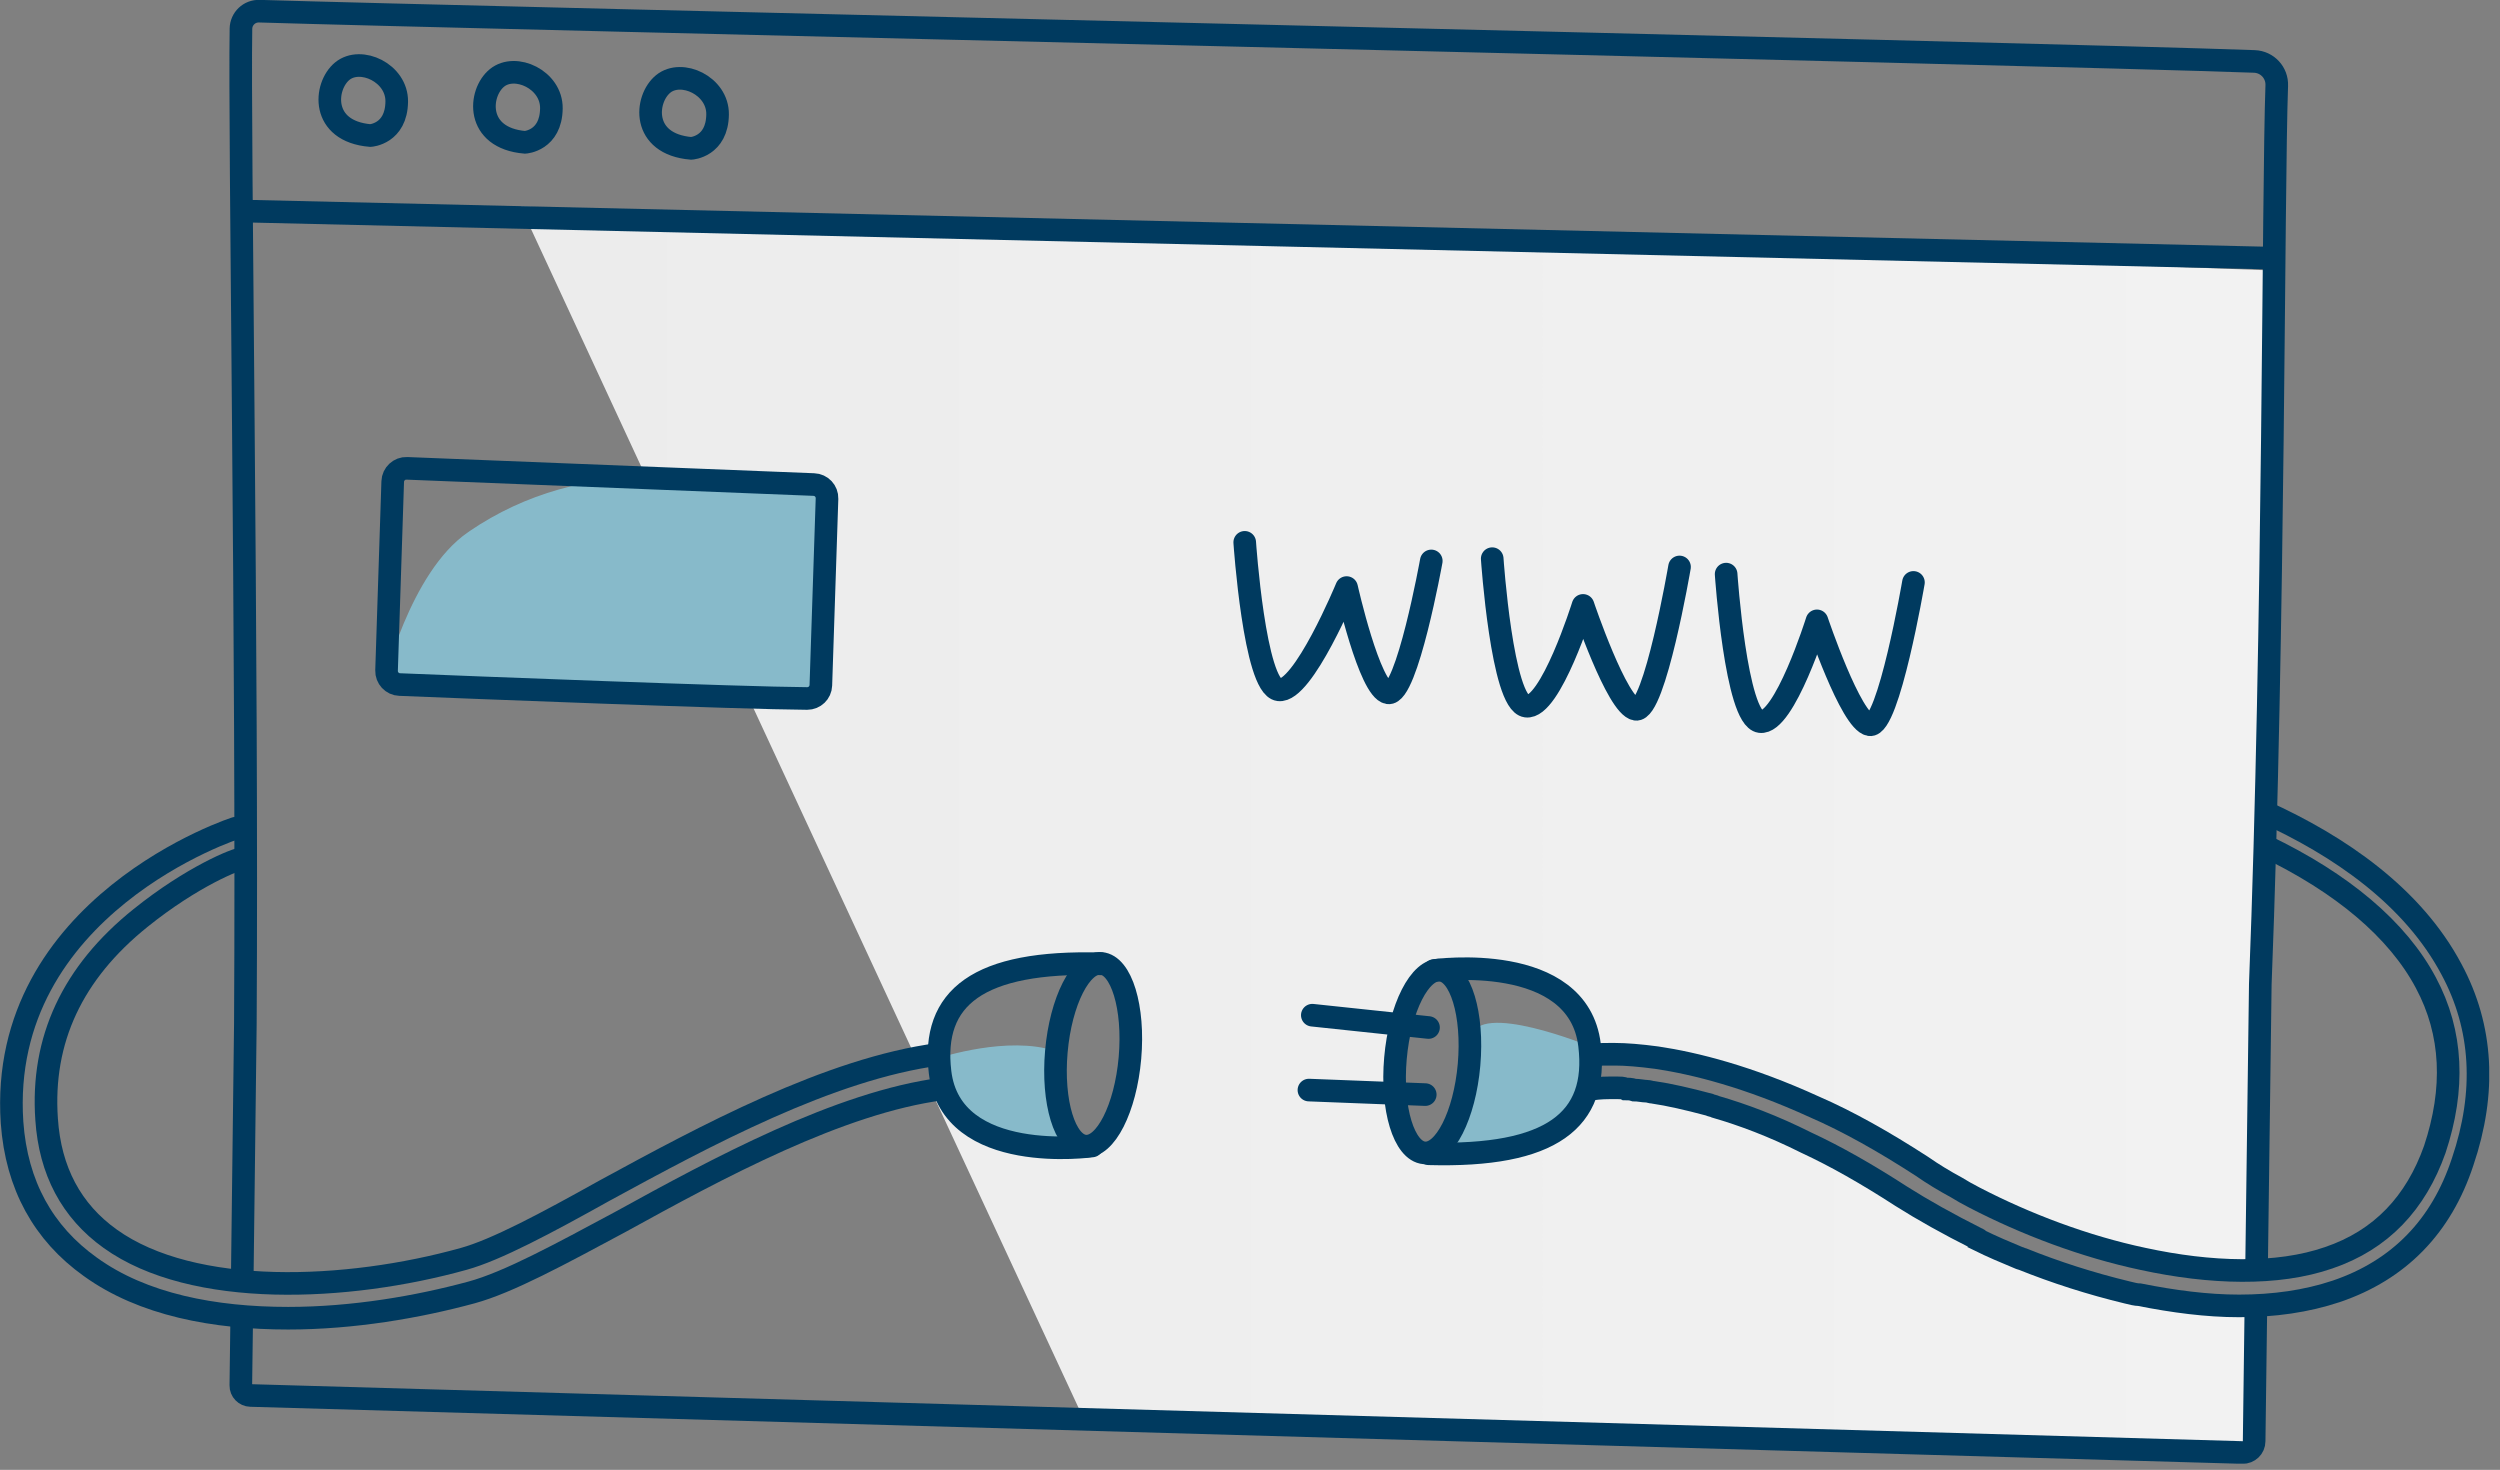 <svg width="199" height="117" viewBox="0 0 199 117" fill="none" xmlns="http://www.w3.org/2000/svg">
<rect x="0" y="0" width="199" height="117" fill="#808080" stroke="none"/>
<g clip-path="url(#clip0_2645_13564)">
<path d="M111.56 81.41C111.56 81.41 110.16 87.85 111.82 90.33C113.47 92.82 117.5 91.87 119.94 91.48C122.36 91.08 125.95 89.77 126.28 86.89C126.28 86.89 134.34 85.35 145.88 91.98C157.29 98.52 167.26 104.53 179.62 104.01L179.44 115.63L86.27 112.96L74.1 86.78C74.46 86.75 74.98 86.87 75.52 87.6C76.47 88.87 81.65 92.76 87.64 90.93C87.64 90.93 92.89 79.73 87.65 76.69C87.65 76.69 80.11 75.83 77.08 78.86C74.04 81.9 74.73 83.93 74.73 83.93L72.91 84.23L59.41 55.16L65.28 55.63L65.89 38.66L51.46 38.04L41.44 16.44L180.88 21.53L179.65 101.14C177.58 101.06 168.03 100.55 163.42 98.09C158.24 95.35 158.51 96.46 149.29 90.57C140.06 84.67 128.57 83.92 128.57 83.92C128.57 83.92 126.67 84.71 126 81.29C125.33 77.88 116.11 76.2 113.44 77.68C110.79 79.18 111.56 81.41 111.56 81.41Z" fill="url(#paint0_linear_2645_13564)"/>
<path d="M30.51 54.48C30.51 54.48 32.61 45.55 37.25 42.37C37.3 42.34 37.34 42.3 37.39 42.27C41.79 39.28 46.97 37.84 52.2 38.06L65.89 38.65L65.27 55.62L30.51 54.48Z" fill="#87BACA"/>
<path d="M19.24 104.93L19.17 110.28C19.16 110.71 19.51 111.07 19.94 111.08L178.5 115.62C179.01 115.63 179.43 115.23 179.43 114.72L179.57 103.94" stroke="#003A5F" stroke-width="1.8" stroke-miterlimit="10"/>
<path d="M179.62 101.11L179.92 78.34C181.03 49.85 180.93 15.2 181.23 6.81C181.27 5.79 180.48 4.93 179.45 4.89C162.05 4.26 35.62 1.36 20.65 0.89C19.85 0.86 19.19 1.49 19.18 2.29C19.04 10.58 19.71 52 19.53 81.52L19.28 101.99" stroke="#003A5F" stroke-width="1.8" stroke-miterlimit="10"/>
<path d="M18.93 16.79L180.89 20.55" stroke="#003A5F" stroke-width="1.8" stroke-miterlimit="10"/>
<path d="M29.48 10.79C29.48 10.79 31.55 10.67 31.58 8.09C31.61 5.8 28.71 4.47 27.25 5.66C25.79 6.85 25.48 10.45 29.48 10.79Z" stroke="#003A5F" stroke-width="1.8" stroke-miterlimit="10"/>
<path d="M41.79 11.33C41.79 11.33 43.86 11.21 43.89 8.63C43.92 6.34 41.02 5.01 39.56 6.2C38.09 7.39 37.8 10.99 41.79 11.33Z" stroke="#003A5F" stroke-width="1.8" stroke-miterlimit="10"/>
<path d="M55.02 11.81C55.02 11.81 57.09 11.69 57.12 9.11C57.15 6.82 54.25 5.49 52.79 6.68C51.32 7.88 51.02 11.47 55.02 11.81Z" stroke="#003A5F" stroke-width="1.8" stroke-miterlimit="10"/>
<path d="M31.26 38.33L30.77 53.37C30.75 53.97 31.22 54.47 31.81 54.49C36.96 54.7 59.03 55.57 64.25 55.6C64.84 55.6 65.32 55.14 65.34 54.55L65.83 39.69C65.85 39.09 65.38 38.59 64.78 38.57L32.39 37.28C31.79 37.25 31.28 37.73 31.26 38.33Z" stroke="#003A5F" stroke-width="1.8" stroke-miterlimit="10"/>
<path d="M118.78 44.47C118.78 44.47 119.56 55.96 121.49 56.21C123.42 56.47 126.01 48.19 126.01 48.19C126.01 48.19 128.71 56.22 130.21 56.46C131.71 56.69 133.69 45.13 133.69 45.13" stroke="#003A5F" stroke-width="1.8" stroke-miterlimit="10" stroke-linecap="round" stroke-linejoin="round"/>
<path d="M137.4 45.7C137.4 45.7 138.18 57.19 140.11 57.44C142.04 57.7 144.63 49.42 144.63 49.42C144.63 49.42 147.33 57.45 148.83 57.69C150.33 57.93 152.31 46.36 152.31 46.36" stroke="#003A5F" stroke-width="1.8" stroke-miterlimit="10" stroke-linecap="round" stroke-linejoin="round"/>
<path d="M99.08 43.17C99.08 43.17 99.86 54.66 101.79 54.91C103.72 55.17 107.19 46.77 107.19 46.77C107.19 46.77 109.01 54.91 110.5 55.15C111.99 55.39 113.93 44.65 113.93 44.65" stroke="#003A5F" stroke-width="1.8" stroke-miterlimit="10" stroke-linecap="round" stroke-linejoin="round"/>
<path d="M84.61 89.53C84.61 89.53 85.94 91.49 84.61 91.4C83.28 91.31 75.53 92.65 74.82 84.19C74.82 84.19 80.25 82.41 83.99 83.66C84.08 83.75 83.1 87.22 84.61 89.53Z" fill="#87BACA"/>
<path d="M19.29 68.35C18.85 68.35 15.29 69.77 11.19 73.07C5.76 77.43 3.27 82.77 3.71 89.09C3.98 93.18 5.67 96.39 8.78 98.61C15.37 103.33 27.65 102.79 36.9 100.21C39.48 99.5 43.49 97.36 48.11 94.78C56.12 90.42 66 85.08 74.72 83.92" stroke="#003A5F" stroke-width="1.8" stroke-miterlimit="10"/>
<path d="M75 86.68C66.82 87.75 57.12 93 49.37 97.27C44.56 99.85 40.47 102.08 37.53 102.88C33.26 104.04 28.1 104.93 22.94 104.93C17.07 104.93 11.37 103.86 7.19 100.84C3.45 98.17 1.32 94.34 0.96 89.36C-0.2 72.1 18.76 65.87 18.94 65.87" stroke="#003A5F" stroke-width="1.8" stroke-miterlimit="10"/>
<path d="M86.93 91.22C86.93 91.22 75.72 92.82 74.83 85.35C74.12 79.39 77.86 76.45 87.64 76.72" stroke="#003A5F" stroke-width="1.8" stroke-miterlimit="10" stroke-linecap="round" stroke-linejoin="round"/>
<path d="M89.944 84.215C90.295 80.198 89.269 76.828 87.651 76.686C86.034 76.545 84.438 79.686 84.086 83.702C83.734 87.719 84.761 91.089 86.378 91.231C87.996 91.372 89.592 88.231 89.944 84.215Z" stroke="#003A5F" stroke-width="1.8" stroke-miterlimit="10" stroke-linecap="round" stroke-linejoin="round"/>
<path d="M126.62 85.53C126.62 85.62 126.62 85.62 126.62 85.71V85.8C126.53 86.24 126.44 86.69 126.18 87.22V87.31C125.38 89 123.6 90.78 119.59 91.58C119.5 91.58 119.41 91.58 119.32 91.67L114.78 92.38C114.78 92.38 114.87 92.2 115.05 91.94C115.76 90.69 117.63 86.69 117.1 83.31V83.22C117.1 82.95 117.1 82.78 117.1 82.6C117.54 79.57 126.62 83.31 126.62 83.31C126.62 83.31 126.71 83.58 126.71 84.02C126.71 84.37 126.71 84.9 126.62 85.53Z" fill="#87BACA"/>
<path d="M126.8 86.68C126.8 86.68 127.33 86.59 128.22 86.59C128.31 86.59 128.31 86.59 128.4 86.59C128.49 86.59 128.58 86.59 128.67 86.59C128.94 86.59 129.2 86.59 129.38 86.68C129.56 86.68 129.82 86.68 130.09 86.77C130.45 86.77 130.8 86.86 131.07 86.86C131.25 86.86 131.43 86.95 131.6 86.95C132.85 87.13 134.36 87.48 136.05 87.93C136.23 88.02 136.41 88.02 136.58 88.11C138.72 88.73 141.12 89.62 143.79 90.96C146.1 92.03 148.6 93.45 151.35 95.23C153.04 96.3 155.09 97.45 157.4 98.61C157.4 98.61 157.49 98.61 157.49 98.7C158.56 99.23 159.63 99.68 160.69 100.12C160.78 100.12 160.87 100.21 160.96 100.21C163.63 101.28 166.39 102.17 169.33 102.88C169.69 102.97 170.04 103.06 170.31 103.06C172.98 103.59 175.65 103.95 178.23 103.95C180.99 103.95 183.57 103.59 185.97 102.79C190.95 101.1 194.34 97.63 196.03 92.47C197.9 86.95 197.63 81.79 195.14 77.16C192.06 71.35 186.22 67.33 180.16 64.59" stroke="#003A5F" stroke-width="1.8" stroke-miterlimit="10"/>
<path d="M180.29 67.34C186.43 70.28 190.85 73.99 193.1 78.23C195.24 82.23 195.41 86.68 193.81 91.49C192.3 95.76 189.54 98.7 185.36 100.12C181.27 101.54 175.93 101.37 170.59 100.21C165.96 99.23 161.25 97.45 157.15 95.32C156.62 95.05 156.17 94.79 155.73 94.52C154.75 93.99 153.86 93.45 152.97 92.83C149.94 90.87 147.1 89.27 144.43 88.11C139.18 85.71 134.91 84.64 131.88 84.19C130.55 84.01 129.39 83.92 128.59 83.92C128.23 83.92 128.06 83.92 128.06 83.92C127.53 83.92 127.08 83.92 126.9 84.01C126.81 84.01 126.81 84.01 126.81 84.01H126.72C126.63 84.01 126.63 84.01 126.63 84.01" stroke="#003A5F" stroke-width="1.8" stroke-miterlimit="10"/>
<path d="M114.16 77.25C114.16 77.25 125.64 75.65 126.53 83.21C127.24 89.17 123.5 92.11 113.72 91.84" stroke="#003A5F" stroke-width="1.8" stroke-miterlimit="10" stroke-linecap="round" stroke-linejoin="round"/>
<path d="M116.936 84.753C117.288 80.737 116.261 77.366 114.644 77.224C113.026 77.083 111.43 80.224 111.078 84.24C110.727 88.257 111.753 91.627 113.371 91.769C114.988 91.91 116.584 88.769 116.936 84.753Z" stroke="#003A5F" stroke-width="1.8" stroke-miterlimit="10" stroke-linecap="round" stroke-linejoin="round"/>
<path d="M113.71 81.79L104.46 80.81" stroke="#003A5F" stroke-width="1.8" stroke-miterlimit="10" stroke-linecap="round" stroke-linejoin="round"/>
<path d="M113.45 87.13L104.19 86.77" stroke="#003A5F" stroke-width="1.8" stroke-miterlimit="10" stroke-linecap="round" stroke-linejoin="round"/>
</g>
<defs>
<linearGradient id="paint0_linear_2645_13564" x1="41.441" y1="66.045" x2="180.886" y2="66.045" gradientUnits="userSpaceOnUse">
<stop stop-color="#ECECEC"/>
<stop offset="1" stop-color="#F2F2F2"/>
</linearGradient>
<clipPath id="clip0_2645_13564">
<rect width="198.14" height="116.51" fill="white"/>
</clipPath>
</defs>
</svg>
